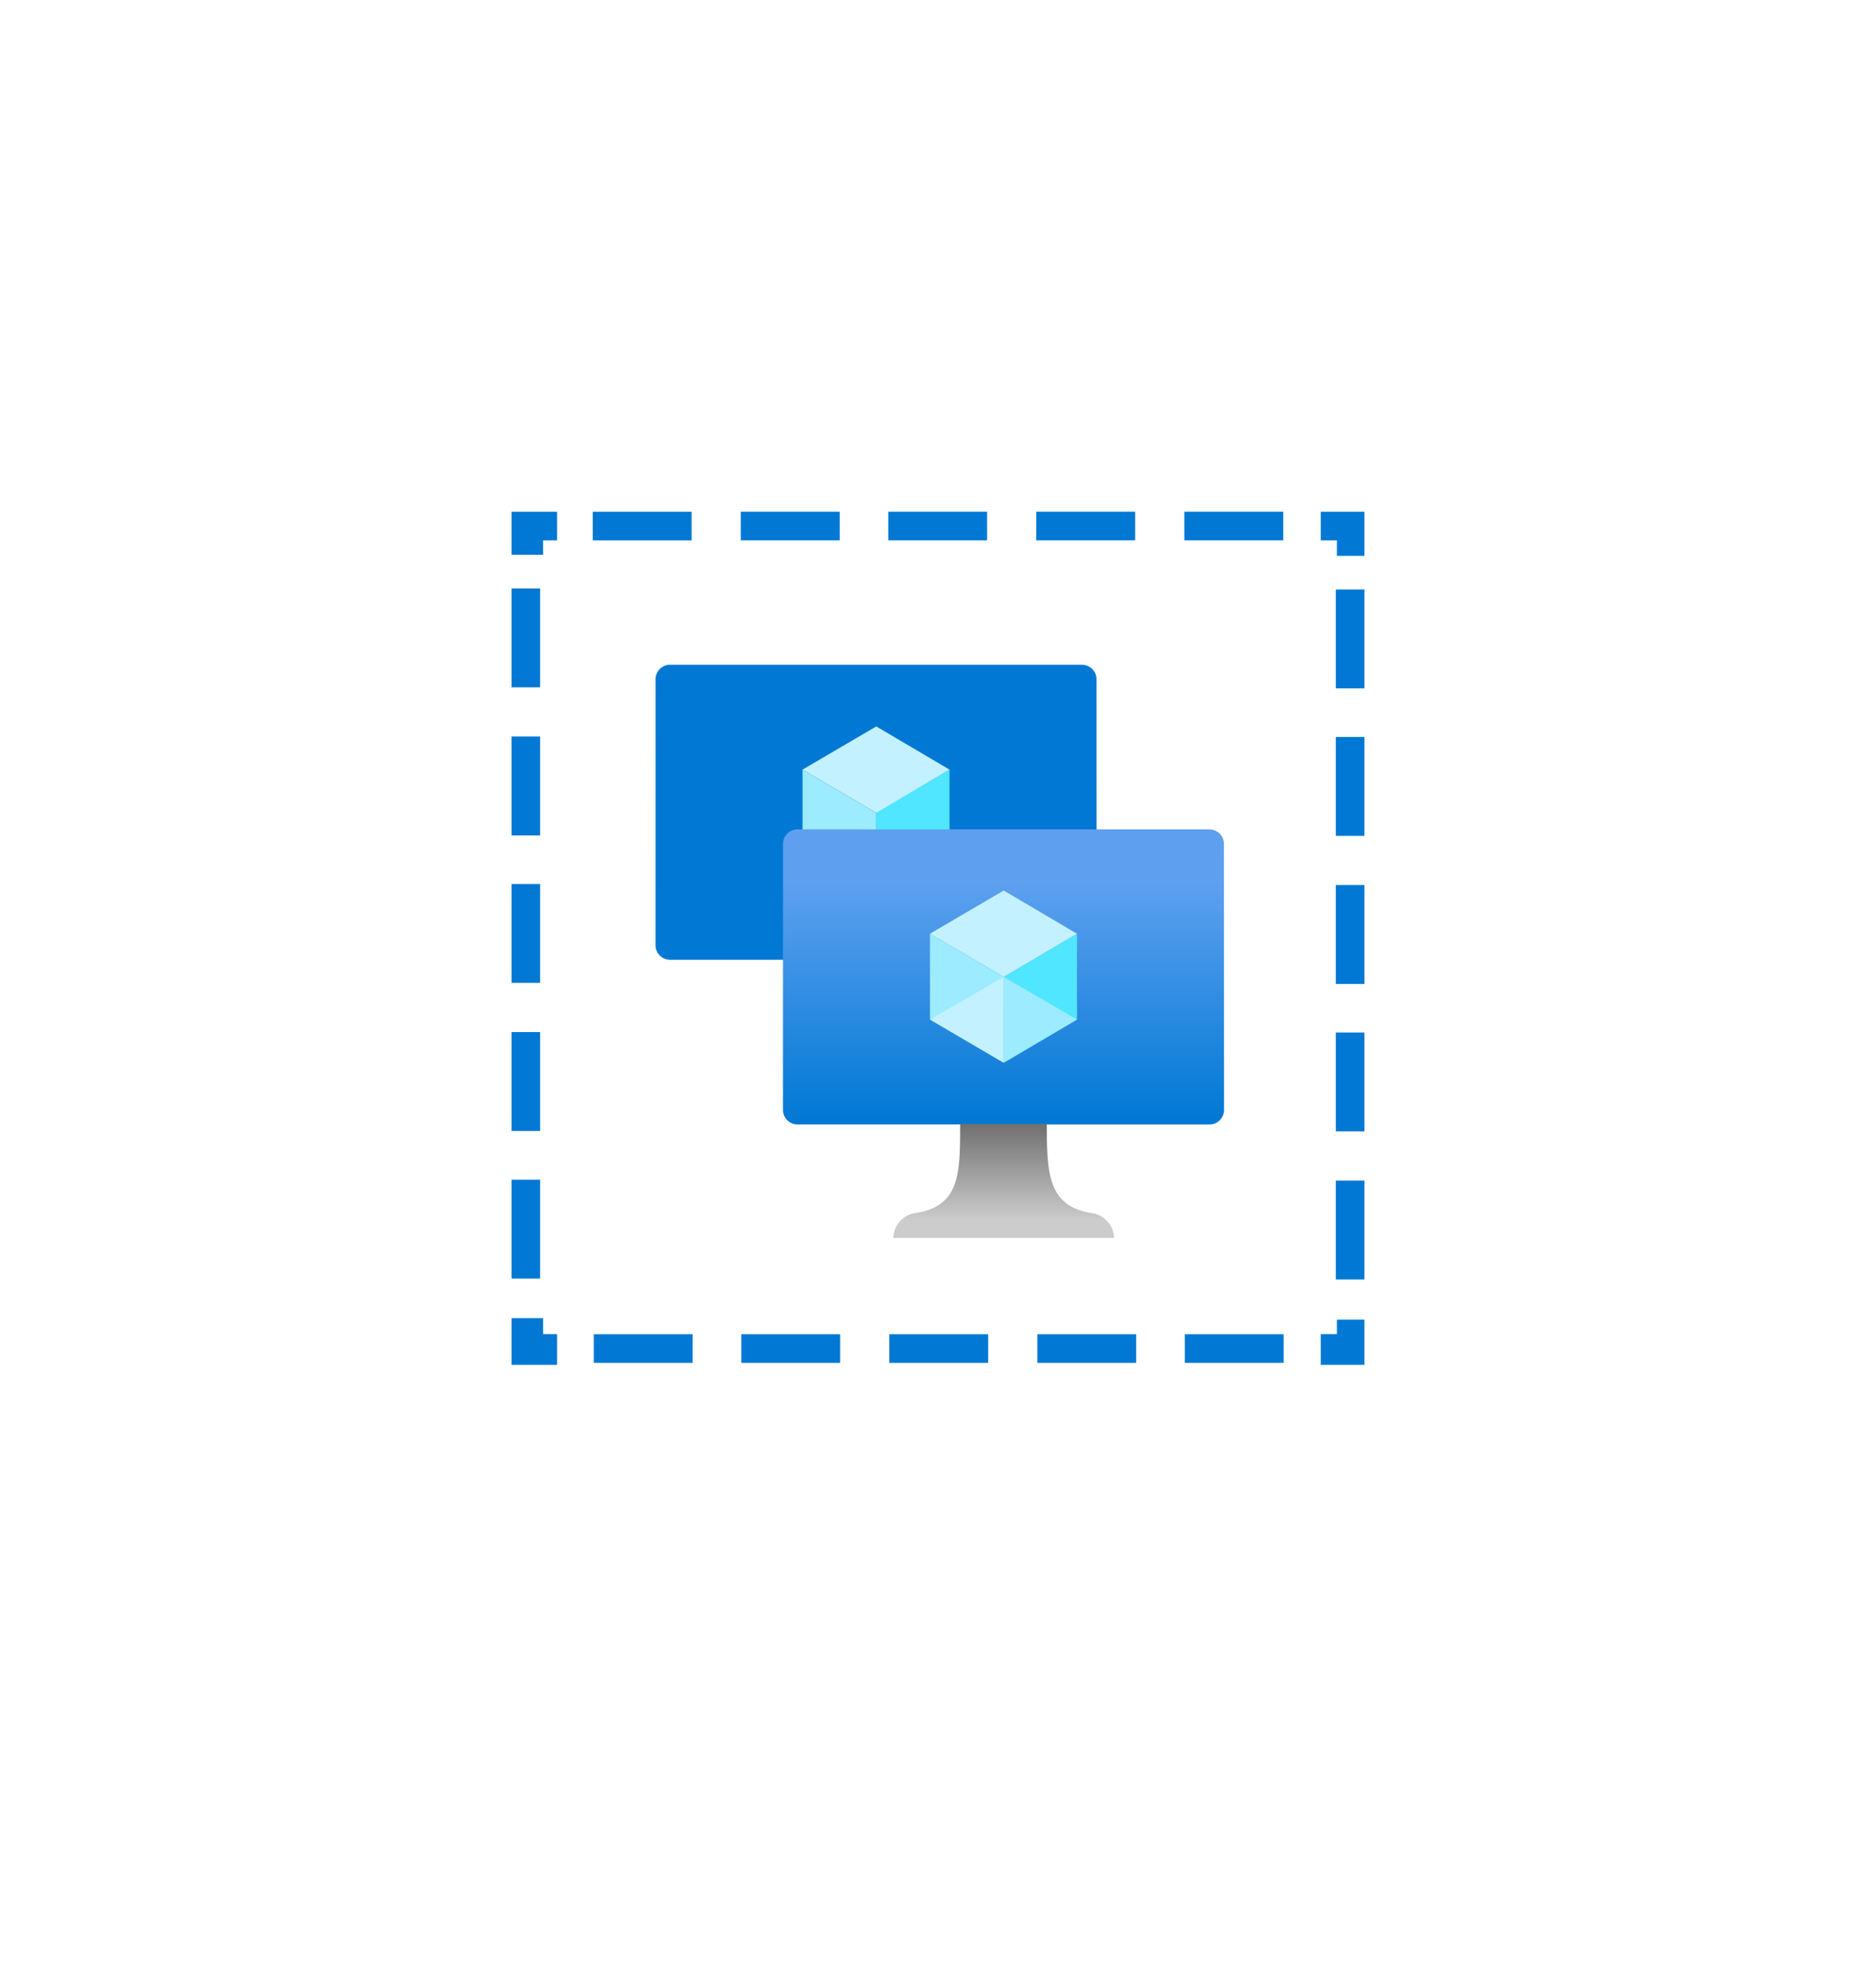 <?xml version="1.0" encoding="UTF-8" standalone="no"?>
<!DOCTYPE svg PUBLIC "-//W3C//DTD SVG 1.1//EN" "http://www.w3.org/Graphics/SVG/1.1/DTD/svg11.dtd">
<!-- Generated by Microsoft Visio, SVG Export CloudTest Pool.svg Page-1 -->
<svg xmlns="http://www.w3.org/2000/svg" xmlns:xlink="http://www.w3.org/1999/xlink" xmlns:ev="http://www.w3.org/2001/xml-events"
		width="1.732in" height="1.811in" viewBox="0 0 124.693 130.378" xml:space="preserve" color-interpolation-filters="sRGB"
		class="st7">
	<style type="text/css">
	<![CDATA[
		.st1 {fill:#0078d4;stroke:none;stroke-linecap:butt;stroke-width:34}
		.st2 {fill:#50e6ff;stroke:none;stroke-linecap:butt;stroke-width:34}
		.st3 {fill:#c3f1ff;stroke:none;stroke-linecap:butt;stroke-width:34}
		.st4 {fill:#9cebff;stroke:none;stroke-linecap:butt;stroke-width:34}
		.st5 {fill:url(#grad0-16);stroke:none;stroke-linecap:butt;stroke-width:34}
		.st6 {fill:url(#grad0-30);stroke:none;stroke-linecap:butt;stroke-width:34}
		.st7 {fill:none;fill-rule:evenodd;font-size:12px;overflow:visible;stroke-linecap:square;stroke-miterlimit:3}
	]]>
	</style>

	<defs id="Patterns_And_Gradients">
		<linearGradient id="grad0-16" x1="0" y1="0" x2="1" y2="0" gradientTransform="rotate(-90 0.5 0.5)">
			<stop offset="0" stop-color="#0078d4" stop-opacity="1"/>
			<stop offset="0.82" stop-color="#5ea0ef" stop-opacity="1"/>
		</linearGradient>
		<linearGradient id="grad0-30" x1="0" y1="0" x2="1" y2="0" gradientTransform="rotate(-90 0.5 0.5)">
			<stop offset="0.15" stop-color="#cccccc" stop-opacity="1"/>
			<stop offset="1" stop-color="#707070" stop-opacity="1"/>
		</linearGradient>
	</defs>
	<g>
		<title>Page-1</title>
		<g id="group3366-1" transform="translate(34,-39.685)">
			<title>CloudTest Pool</title>
			<g id="group3367-2">
				<title>Sheet.3367</title>
				<g id="shape3368-3">
					<title>Sheet.3368</title>
					<path d="M5.4 73.69 L11.97 73.69 L11.97 75.59 L5.4 75.59 L5.4 73.69 ZM53.79 75.59 L54.86 75.59 L54.86 76.62 L56.69
								 76.62 L56.69 73.69 L53.79 73.69 L53.79 75.59 ZM3.03 128.34 L2.1 128.34 L2.1 127.28 L0 127.28 L0
								 130.38 L3.03 130.38 L3.03 128.34 ZM54.86 127.38 L54.86 128.34 L53.79 128.34 L53.79 130.38 L56.69
								 130.38 L56.69 127.38 L54.86 127.38 ZM2.1 76.55 L2.1 75.59 L3.03 75.59 L3.03 73.69 L0 73.69 L0 76.55
								 L2.1 76.55 Z" class="st1"/>
				</g>
				<g id="shape3369-5" transform="translate(9.571,-26.913)">
					<title>Sheet.3369</title>
					<path d="M-0 129.41 a0.967 0.967 -180 0 0 0.967 0.967 L28.35 130.38 a0.967 0.967 -180 0 0 0.967
								 -0.967 L29.31 111.74 a0.967 0.967 -180 0 0 -0.967 -0.967 L0.97 110.77 a0.967 0.967
								 -180 0 0 -0.967 0.967 L0 129.41 Z" class="st1"/>
				</g>
				<g id="shape3370-7" transform="translate(24.245,-30.981)">
					<title>Sheet.3370</title>
					<path d="M4.87 121.81 L4.87 127.51 L0 130.38 L0 124.64 L4.87 121.81 Z" class="st2"/>
				</g>
				<g id="shape3371-9" transform="translate(19.342,-36.684)">
					<title>Sheet.3371</title>
					<path d="M9.77 127.51 L4.9 130.38 L0 127.51 L4.9 124.64 L9.77 127.51 Z" class="st3"/>
				</g>
				<g id="shape3372-11" transform="translate(19.342,-30.981)">
					<title>Sheet.3372</title>
					<path d="M4.9 124.68 L4.9 130.38 L0 127.51 L0 121.81 L4.9 124.68 Z" class="st4"/>
				</g>
				<g id="shape3373-13" transform="translate(18.042,-15.974)">
					<title>Sheet.3373</title>
					<path d="M-0 129.41 a0.967 0.967 -180 0 0 0.967 0.967 L28.35 130.38 a0.967 0.967 -180 0 0 0.967
								 -0.967 L29.31 111.74 a0.967 0.967 -180 0 0 -0.967 -0.967 L0.97 110.77 a0.967 0.967
								 -180 0 0 -0.967 0.967 L0 129.41 Z" class="st5"/>
				</g>
				<g id="shape3374-17" transform="translate(32.715,-20.076)">
					<title>Sheet.3374</title>
					<path d="M4.87 121.81 L4.87 127.51 L0 130.38 L0 124.68 L4.87 121.81 Z" class="st2"/>
				</g>
				<g id="shape3375-19" transform="translate(27.813,-25.779)">
					<title>Sheet.3375</title>
					<path d="M9.77 127.51 L4.9 130.38 L0 127.51 L4.9 124.64 L9.77 127.51 Z" class="st3"/>
				</g>
				<g id="shape3376-21" transform="translate(27.813,-20.076)">
					<title>Sheet.3376</title>
					<path d="M4.9 124.68 L4.9 130.38 L0 127.51 L0 121.81 L4.9 124.68 Z" class="st4"/>
				</g>
				<g id="shape3377-23" transform="translate(27.813,-20.076)">
					<title>Sheet.3377</title>
					<path d="M0 127.51 L4.9 124.68 L4.9 130.38 L0 127.51 Z" class="st3"/>
				</g>
				<g id="shape3378-25" transform="translate(32.715,-20.076)">
					<title>Sheet.3378</title>
					<path d="M4.87 127.51 L0 124.68 L0 130.38 L4.87 127.51 Z" class="st4"/>
				</g>
				<g id="shape3379-27" transform="translate(25.378,-8.437)">
					<title>Sheet.3379</title>
					<path d="M13.21 128.74 C10.3 128.28 10.2 126.18 10.2 122.81 L4.44 122.81 C4.44 126.14 4.44 128.28 1.43 128.74
								 A1.701 1.701 -180 0 0 -0 130.38 L14.67 130.38 A1.701 1.701 -180 0 0 13.21 128.74 Z"
							class="st6"/>
				</g>
				<g id="shape3380-31" transform="translate(0,-0.133)">
					<title>Sheet.3380</title>
					<path d="M15.24 73.82 L21.81 73.82 L21.81 75.72 L15.24 75.72 L15.24 73.82 ZM25.04 73.82 L31.61 73.82 L31.61 75.72
								 L25.04 75.72 L25.04 73.82 ZM34.88 73.82 L41.45 73.82 L41.45 75.72 L34.88 75.72 L34.88 73.82 ZM44.72
								 73.82 L51.29 73.82 L51.29 75.72 L44.72 75.72 L44.72 73.82 ZM5.47 128.48 L12.04 128.48 L12.04 130.38
								 L5.47 130.38 L5.47 128.48 ZM15.27 128.48 L21.84 128.48 L21.84 130.38 L15.27 130.38 L15.27 128.48
								 ZM25.11 128.48 L31.68 128.48 L31.68 130.38 L25.11 130.38 L25.11 128.48 ZM34.95 128.48 L41.52 128.48
								 L41.52 130.38 L34.95 130.38 L34.95 128.48 ZM44.75 128.48 L51.32 128.48 L51.32 130.38 L44.75 130.38
								 L44.75 128.48 ZM54.79 78.99 L56.69 78.99 L56.69 85.56 L54.79 85.56 L54.79 78.99 ZM54.79 88.79 L56.69
								 88.79 L56.69 95.36 L54.79 95.36 L54.79 88.79 ZM54.79 98.63 L56.69 98.63 L56.69 105.2 L54.79 105.2
								 L54.79 98.63 ZM54.79 108.43 L56.69 108.43 L56.69 115 L54.79 115 L54.79 108.43 ZM54.79 118.27 L56.69
								 118.27 L56.69 124.84 L54.79 124.84 L54.79 118.27 ZM0 78.92 L1.9 78.92 L1.9 85.49 L0 85.49 L0 78.92
								 ZM0 88.76 L1.9 88.76 L1.9 95.33 L0 95.33 L0 88.76 ZM0 98.56 L1.9 98.56 L1.9 105.13 L0 105.13 L0
								 98.56 ZM0 108.4 L1.9 108.4 L1.9 114.97 L0 114.97 L0 108.4 ZM0 118.21 L1.9 118.21 L1.9 124.78 L0
								 124.78 L0 118.21 Z" class="st1"/>
				</g>
			</g>
		</g>
	</g>
</svg>
